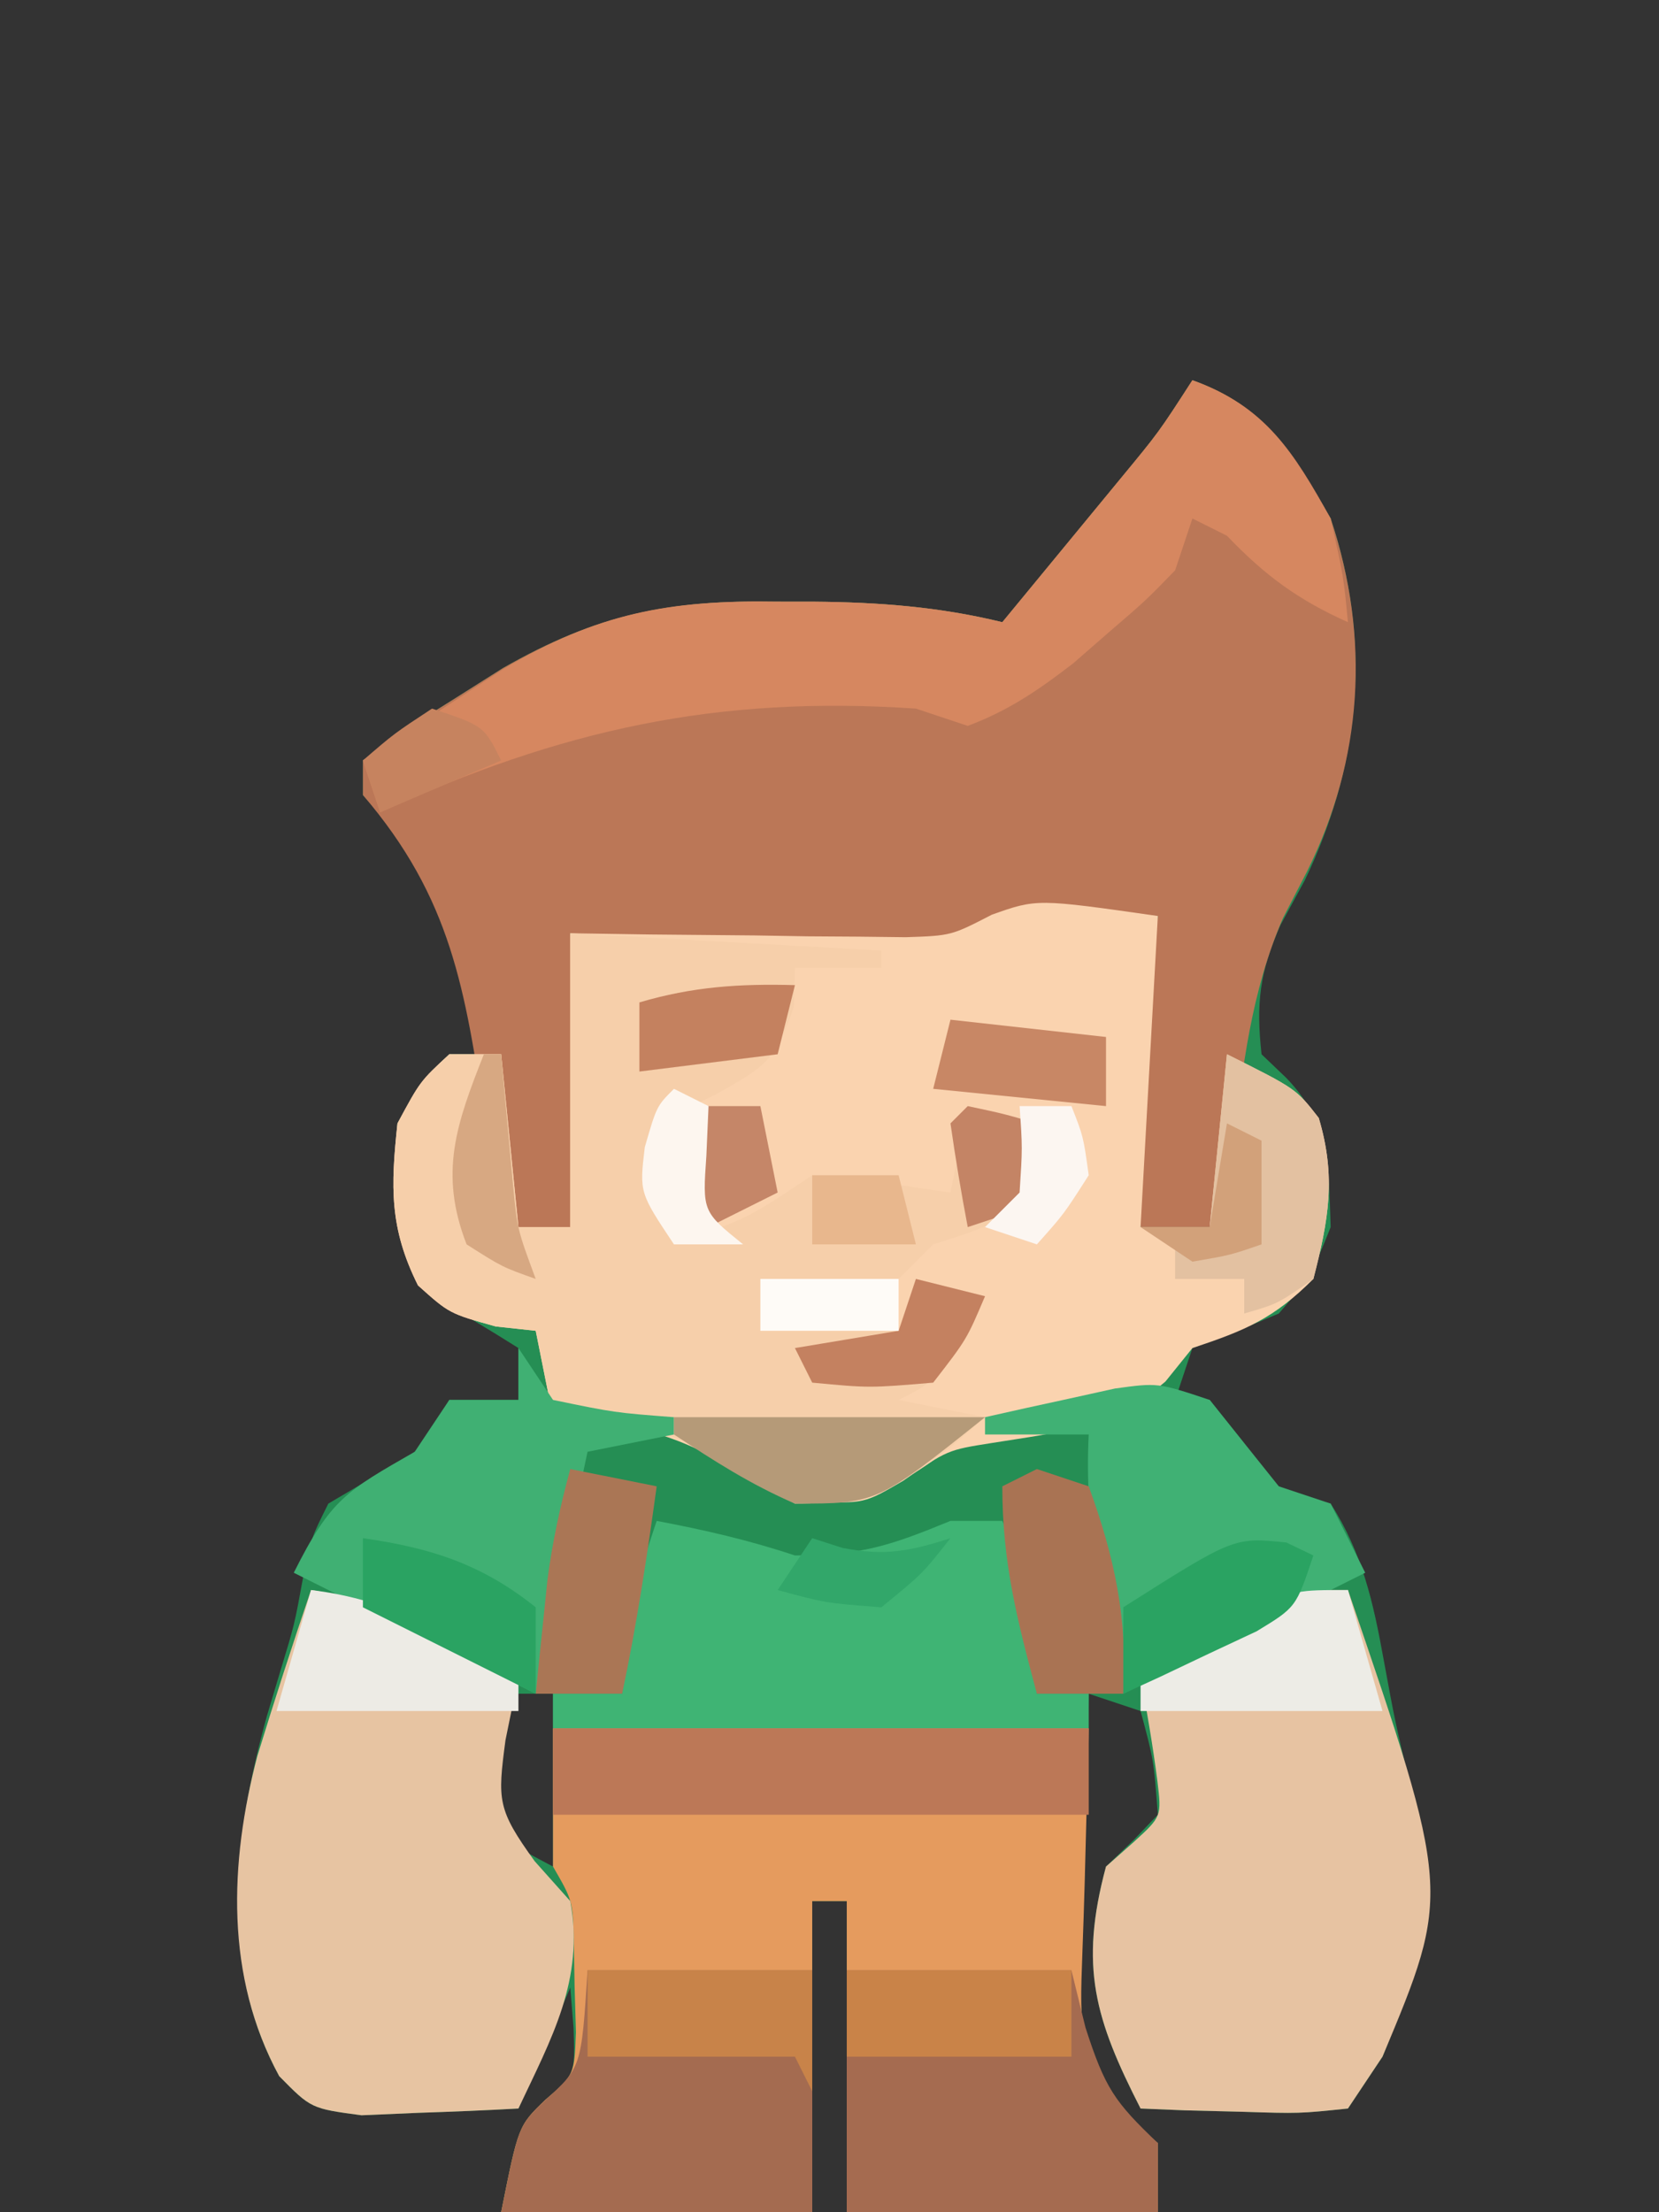 <?xml version="1.0" encoding="UTF-8"?>
<svg version="1.1" xmlns="http://www.w3.org/2000/svg" width="96" height="128">
<rect width="100%" height="100%" fill="#333333" stroke="none"/>
<path d="M0 0 C4.218 1.506 5.775 4.24 8 8 C10.384 15.151 9.737 22.198 6.5 28.938 C6.036 29.792 5.572 30.647 5.094 31.527 C3.886 34.258 3.68 36.046 4 39 C4.474 39.454 4.949 39.907 5.438 40.375 C7.954 42.992 7.878 45.466 8 49 C6.875 51.812 6.875 51.812 5 54 C3.35 54.707 1.684 55.379 0 56 C-0.33 56.99 -0.66 57.98 -1 59 C-0.34 59 0.32 59 1 59 C1.639 59.804 2.279 60.609 2.938 61.438 C4.81 64.237 4.81 64.237 8 65 C9.829 67.855 10.462 70.691 11.062 74 C11.715 77.555 11.715 77.555 12.547 81.07 C13.858 86.654 13.188 91.774 11 97 C10.34 97.99 9.68 98.98 9 100 C6.18 100.293 6.18 100.293 2.875 100.188 C1.231 100.147 1.231 100.147 -0.445 100.105 C-1.288 100.071 -2.131 100.036 -3 100 C-5.624 94.856 -6.563 91.806 -5 86 C-4.464 85.484 -3.928 84.969 -3.375 84.438 C-2.921 83.963 -2.467 83.489 -2 83 C-2.233 79.851 -2.233 79.851 -3 77 C-3.99 76.67 -4.98 76.34 -6 76 C-6.116 79.583 -6.187 83.166 -6.25 86.75 C-6.284 87.766 -6.317 88.782 -6.352 89.828 C-6.621 95.596 -6.621 95.596 -3.984 100.453 C-3.33 100.964 -2.675 101.474 -2 102 C-2 103.32 -2 104.64 -2 106 C-7.94 106 -13.88 106 -20 106 C-20 100.06 -20 94.12 -20 88 C-20.66 88 -21.32 88 -22 88 C-22 93.94 -22 99.88 -22 106 C-27.94 106 -33.88 106 -40 106 C-39 101 -39 101 -37.438 99.5 C-35.713 98.021 -35.713 98.021 -35.812 95.312 C-35.874 94.549 -35.936 93.786 -36 93 C-36.99 95.31 -37.98 97.62 -39 100 C-40.936 100.108 -42.874 100.186 -44.812 100.25 C-45.891 100.296 -46.97 100.343 -48.082 100.391 C-51 100 -51 100 -52.844 98.125 C-56.396 91.596 -55.462 84.198 -53.562 77.312 C-53.296 76.422 -53.029 75.531 -52.754 74.613 C-51.96 72.003 -51.96 72.003 -51.465 69.293 C-51 67 -51 67 -50 65 C-49.196 64.526 -48.391 64.051 -47.562 63.562 C-44.764 62.103 -44.764 62.103 -43 59 C-41.68 59 -40.36 59 -39 59 C-39 58.01 -39 57.02 -39 56 C-40.643 54.962 -42.312 53.964 -44 53 C-46.473 49.29 -46.385 47.389 -46 43 C-44.625 40.562 -44.625 40.562 -43 39 C-42.34 39 -41.68 39 -41 39 C-42.508 33.115 -43.837 28.594 -48 24 C-48 23.34 -48 22.68 -48 22 C-45.77 20.344 -45.77 20.344 -42.812 18.5 C-41.368 17.587 -41.368 17.587 -39.895 16.656 C-34.437 13.534 -30.271 12.703 -24 12.812 C-22.952 12.813 -22.952 12.813 -21.883 12.814 C-18.138 12.846 -14.641 13.111 -11 14 C-9.54 12.231 -8.082 10.459 -6.625 8.688 C-5.813 7.701 -5.001 6.715 -4.164 5.699 C-1.944 3.011 -1.944 3.011 0 0 Z M-39 76 C-41.281 78.757 -41.281 78.757 -40.812 81.562 C-40.166 84.333 -40.166 84.333 -37 86 C-37 82.7 -37 79.4 -37 76 C-37.66 76 -38.32 76 -39 76 Z M-37 86 C-36 88 -36 88 -36 88 Z " fill="#258E54" transform="translate(69,22)"/>
<path d="M0 0 C4.218 1.506 5.775 4.24 8 8 C10.307 14.921 9.872 21.933 6.625 28.438 C6.169 29.322 5.712 30.206 5.242 31.117 C3.392 35.411 2.908 39.732 2.359 44.348 C2 47 2 47 1 49 C-0.32 49 -1.64 49 -3 49 C-3.113 42.889 -2.896 37.048 -2 31 C-6.7 30.722 -6.7 30.722 -11.137 31.996 C-15.298 33.455 -19.251 33.25 -23.625 33.188 C-24.913 33.187 -24.913 33.187 -26.227 33.186 C-29.801 33.16 -32.58 33.14 -36 32 C-35.835 33.134 -35.67 34.269 -35.5 35.438 C-34.924 39.971 -34.905 44.437 -35 49 C-36.938 49.562 -36.938 49.562 -39 50 C-40.815 48.185 -40.599 45.33 -40.938 42.875 C-42.075 35.284 -42.881 29.972 -48 24 C-48 23.34 -48 22.68 -48 22 C-45.77 20.344 -45.77 20.344 -42.812 18.5 C-41.85 17.892 -40.887 17.283 -39.895 16.656 C-34.437 13.534 -30.271 12.703 -24 12.812 C-23.301 12.813 -22.603 12.814 -21.883 12.814 C-18.138 12.846 -14.641 13.111 -11 14 C-9.54 12.231 -8.082 10.459 -6.625 8.688 C-5.813 7.701 -5.001 6.715 -4.164 5.699 C-1.944 3.011 -1.944 3.011 0 0 Z " fill="#BB7757" transform="translate(69,22)"/>
<path d="M0 0 C-0.33 5.94 -0.66 11.88 -1 18 C0.32 18 1.64 18 3 18 C3.33 14.7 3.66 11.4 4 8 C8 10 8 10 9.312 11.688 C10.329 15.107 9.873 17.571 9 21 C6.707 23.293 5.092 23.969 2 25 C1.484 25.639 0.969 26.279 0.438 26.938 C-2.762 29.645 -5.541 29.838 -9.605 30.492 C-12.178 30.898 -12.178 30.898 -14.75 32.688 C-17 34 -17 34 -20 33.875 C-23 33 -23 33 -25.438 31.5 C-28.605 29.646 -31.379 29.355 -35 29 C-35.33 27.35 -35.66 25.7 -36 24 C-36.763 23.918 -37.526 23.835 -38.312 23.75 C-41 23 -41 23 -42.812 21.375 C-44.47 18.06 -44.392 15.659 -44 12 C-42.688 9.562 -42.688 9.562 -41 8 C-40.01 8 -39.02 8 -38 8 C-37.67 11.3 -37.34 14.6 -37 18 C-36.01 18 -35.02 18 -34 18 C-34 12.39 -34 6.78 -34 1 C-32.47 1.023 -30.94 1.046 -29.363 1.07 C-27.346 1.089 -25.329 1.107 -23.312 1.125 C-22.305 1.142 -21.298 1.159 -20.26 1.176 C-18.795 1.185 -18.795 1.185 -17.301 1.195 C-16.405 1.206 -15.51 1.216 -14.587 1.227 C-11.959 1.139 -11.959 1.139 -9.606 -0.075 C-7 -1 -7 -1 0 0 Z " fill="#FAD3AF" transform="translate(67,53)"/>
<path d="M0 0 C10.23 0 20.46 0 31 0 C30.75 9.75 30.75 9.75 30.64 12.804 C30.447 18.036 30.447 18.036 33.016 22.391 C33.67 22.922 34.325 23.453 35 24 C35 25.32 35 26.64 35 28 C29.06 28 23.12 28 17 28 C17 22.06 17 16.12 17 10 C16.34 10 15.68 10 15 10 C15 15.94 15 21.88 15 28 C9.06 28 3.12 28 -3 28 C-2 23 -2 23 -0.453 21.504 C1.235 20.054 1.235 20.054 1.328 17.59 C1.289 16.277 1.289 16.277 1.25 14.938 C1.235 14.06 1.219 13.182 1.203 12.277 C1.137 9.97 1.137 9.97 0 8 C0 5.36 0 2.72 0 0 Z " fill="#E59B5E" transform="translate(32,100)"/>
<path d="M0 0 C5.94 0.33 11.88 0.66 18 1 C18 1.33 18 1.66 18 2 C16.35 2 14.7 2 13 2 C12.979 2.743 12.959 3.485 12.938 4.25 C11.854 7.428 11.255 7.728 8.438 9.312 C7.303 9.869 6.169 10.426 5 11 C5.33 13.31 5.66 15.62 6 18 C10.299 16.481 10.299 16.481 14 14 C16.691 14.176 19.329 14.618 22 15 C22.33 13.35 22.66 11.7 23 10 C24.32 10.33 25.64 10.66 27 11 C26.812 13.375 26.812 13.375 26 16 C23.562 17.188 23.562 17.188 21 18 C20.34 18.66 19.68 19.32 19 20 C16.312 20.27 13.709 20.087 11 20 C11 20.99 11 21.98 11 23 C13.97 23 16.94 23 20 23 C20 22.01 20 21.02 20 20 C21.32 20.33 22.64 20.66 24 21 C21.25 25.875 21.25 25.875 19 27 C20.65 27.33 22.3 27.66 24 28 C20.428 31.257 17.913 33 13 33 C11.245 32.043 9.49 31.078 7.812 29.992 C4.936 28.417 2.243 28.265 -1 28 C-1.33 26.35 -1.66 24.7 -2 23 C-2.763 22.918 -3.526 22.835 -4.312 22.75 C-7 22 -7 22 -8.812 20.375 C-10.47 17.06 -10.392 14.659 -10 11 C-8.688 8.562 -8.688 8.562 -7 7 C-6.01 7 -5.02 7 -4 7 C-3.67 10.3 -3.34 13.6 -3 17 C-2.01 17 -1.02 17 0 17 C0 11.39 0 5.78 0 0 Z " fill="#F6CFAA" transform="translate(33,54)"/>
<path d="M0 0 C5.976 17.501 5.976 17.501 2 27 C1.34 27.99 0.68 28.98 0 30 C-2.82 30.293 -2.82 30.293 -6.125 30.188 C-7.221 30.16 -8.316 30.133 -9.445 30.105 C-10.71 30.053 -10.71 30.053 -12 30 C-14.624 24.856 -15.563 21.806 -14 16 C-13.464 15.526 -12.928 15.051 -12.375 14.562 C-10.78 13.102 -10.78 13.102 -11.027 11.047 C-11.286 9.022 -11.638 7.009 -12 5 C-10.567 4.159 -9.128 3.327 -7.688 2.5 C-6.887 2.036 -6.086 1.572 -5.262 1.094 C-3 0 -3 0 0 0 Z " fill="#E7C3A2" transform="translate(78,92)"/>
<path d="M0 0 C4.799 0.787 7.879 2.495 12 5 C11.752 6.217 11.505 7.434 11.25 8.688 C10.79 12.174 10.77 12.681 12.938 15.688 C13.618 16.451 14.299 17.214 15 18 C15.837 22.542 13.9 25.961 12 30 C10.064 30.108 8.126 30.186 6.188 30.25 C4.569 30.32 4.569 30.32 2.918 30.391 C0 30 0 30 -1.844 28.125 C-4.979 22.363 -4.73 15.779 -3.105 9.594 C-2.116 6.378 -1.087 3.184 0 0 Z " fill="#E7C4A2" transform="translate(18,92)"/>
<path d="M0 0 C4.233 1.512 5.857 4.157 8 8 C8.75 11.375 8.75 11.375 9 14 C6.093 12.697 4.192 11.291 2 9 C1.34 8.67 0.68 8.34 0 8 C-0.33 8.99 -0.66 9.98 -1 11 C-2.707 12.754 -2.707 12.754 -4.812 14.562 C-5.5 15.162 -6.187 15.761 -6.895 16.379 C-8.903 17.925 -10.627 19.11 -13 20 C-13.99 19.67 -14.98 19.34 -16 19 C-27.577 18.217 -36.583 20.244 -47 25 C-47.33 24.01 -47.66 23.02 -48 22 C-46.274 20.87 -44.544 19.746 -42.812 18.625 C-41.85 17.999 -40.887 17.372 -39.895 16.727 C-34.465 13.488 -30.293 12.702 -24 12.812 C-23.301 12.813 -22.603 12.814 -21.883 12.814 C-18.138 12.846 -14.641 13.111 -11 14 C-9.54 12.231 -8.082 10.459 -6.625 8.688 C-5.813 7.701 -5.001 6.715 -4.164 5.699 C-1.944 3.011 -1.944 3.011 0 0 Z " fill="#D68760" transform="translate(69,22)"/>
<path d="M0 0 C2.763 0.523 5.326 1.109 8 2 C11.858 2 13.549 1.416 17 0 C17.99 0 18.98 0 20 0 C21.604 3.508 22.22 6.144 22 10 C22.99 10 23.98 10 25 10 C25 10.66 25 11.32 25 12 C14.77 12 4.54 12 -6 12 C-6 11.34 -6 10.68 -6 10 C-4.68 10 -3.36 10 -2 10 C-1.856 8.907 -1.711 7.814 -1.562 6.688 C-1 3 -1 3 0 0 Z " fill="#3FB474" transform="translate(38,88)"/>
<path d="M0 0 C4.29 0 8.58 0 13 0 C13.268 1.093 13.536 2.186 13.812 3.312 C14.949 6.841 15.503 7.616 18 10 C18 11.32 18 12.64 18 14 C12.06 14 6.12 14 0 14 C0 9.38 0 4.76 0 0 Z " fill="#A56B50" transform="translate(49,114)"/>
<path d="M0 0 C4.29 0 8.58 0 13 0 C13 4.62 13 9.24 13 14 C7.06 14 1.12 14 -5 14 C-4 9 -4 9 -2.5 7.562 C-0.357 5.625 -0.357 5.625 0 0 Z " fill="#A46B50" transform="translate(34,114)"/>
<path d="M0 0 C0.66 0.99 1.32 1.98 2 3 C5.568 3.736 5.568 3.736 9 4 C9 4.33 9 4.66 9 5 C7.35 5.33 5.7 5.66 4 6 C3.01 10.62 2.02 15.24 1 20 C-3.62 17.69 -8.24 15.38 -13 13 C-10.854 8.709 -9.932 8.261 -6 6 C-5.34 5.01 -4.68 4.02 -4 3 C-2.68 3 -1.36 3 0 3 C0 2.01 0 1.02 0 0 Z " fill="#40B073" transform="translate(30,78)"/>
<path d="M0 0 C1.333 1.667 2.667 3.333 4 5 C4.99 5.33 5.98 5.66 7 6 C7.66 7.32 8.32 8.64 9 10 C2.07 13.465 2.07 13.465 -5 17 C-6.246 11.861 -7.273 7.321 -7 2 C-8.98 2 -10.96 2 -13 2 C-13 1.67 -13 1.34 -13 1 C-11.398 0.636 -9.793 0.284 -8.188 -0.062 C-7.294 -0.26 -6.401 -0.457 -5.48 -0.66 C-3 -1 -3 -1 0 0 Z " fill="#40B174" transform="translate(70,81)"/>
<path d="M0 0 C10.23 0 20.46 0 31 0 C31 1.65 31 3.3 31 5 C20.77 5 10.54 5 0 5 C0 3.35 0 1.7 0 0 Z " fill="#BC7857" transform="translate(32,100)"/>
<path d="M0 0 C4 2 4 2 5.312 3.688 C6.327 7.102 5.886 9.584 5 13 C2.938 14.438 2.938 14.438 1 15 C1 14.34 1 13.68 1 13 C-0.32 13 -1.64 13 -3 13 C-3 12.34 -3 11.68 -3 11 C-3.66 10.67 -4.32 10.34 -5 10 C-3.68 10 -2.36 10 -1 10 C-0.67 6.7 -0.34 3.4 0 0 Z " fill="#E3C1A1" transform="translate(71,61)"/>
<path d="M0 0 C4.29 0 8.58 0 13 0 C13 2.31 13 4.62 13 7 C12.67 6.34 12.34 5.68 12 5 C8.04 5 4.08 5 0 5 C0 3.35 0 1.7 0 0 Z " fill="#C88349" transform="translate(34,114)"/>
<path d="M0 0 C4.29 0 8.58 0 13 0 C13 1.65 13 3.3 13 5 C8.71 5 4.42 5 0 5 C0 3.35 0 1.7 0 0 Z " fill="#C98348" transform="translate(49,114)"/>
<path d="M0 0 C1.65 0.33 3.3 0.66 5 1 C4.447 5.03 3.844 9.02 3 13 C1.35 13 -0.3 13 -2 13 C-1.858 11.583 -1.711 10.166 -1.562 8.75 C-1.481 7.961 -1.4 7.172 -1.316 6.359 C-1.024 4.176 -0.579 2.123 0 0 Z " fill="#AA7655" transform="translate(33,85)"/>
<path d="M0 0 C4.755 0.576 7.97 2.551 12 5 C12 5.66 12 6.32 12 7 C7.38 7 2.76 7 -2 7 C-1.34 4.69 -0.68 2.38 0 0 Z " fill="#EDEBE5" transform="translate(18,92)"/>
<path d="M0 0 C0.66 2.31 1.32 4.62 2 7 C-2.62 7 -7.24 7 -12 7 C-12 6.34 -12 5.68 -12 5 C-10.567 4.159 -9.128 3.327 -7.688 2.5 C-6.887 2.036 -6.086 1.572 -5.262 1.094 C-3 0 -3 0 0 0 Z " fill="#EDECE6" transform="translate(78,92)"/>
<path d="M0 0 C0.99 0.33 1.98 0.66 3 1 C4.489 5.075 5.263 8.665 5 13 C3.35 13 1.7 13 0 13 C-1.138 8.734 -2 5.435 -2 1 C-1.34 0.67 -0.68 0.34 0 0 Z " fill="#A97353" transform="translate(60,85)"/>
<path d="M0 0 C5.94 0 11.88 0 18 0 C11.75 5 11.75 5 7 5 C4.44 3.89 2.346 2.549 0 1 C0 0.67 0 0.34 0 0 Z " fill="#B59A78" transform="translate(39,82)"/>
<path d="M0 0 C3.934 0.562 6.87 1.496 10 4 C10 5.65 10 7.3 10 9 C6.7 7.35 3.4 5.7 0 4 C0 2.68 0 1.36 0 0 Z " fill="#2AA362" transform="translate(21,89)"/>
<path d="M0 0 C0.516 0.247 1.031 0.495 1.562 0.75 C0.562 3.75 0.562 3.75 -1.723 5.137 C-2.639 5.566 -3.556 5.995 -4.5 6.438 C-5.419 6.874 -6.338 7.311 -7.285 7.762 C-7.995 8.088 -8.706 8.414 -9.438 8.75 C-9.438 7.1 -9.438 5.45 -9.438 3.75 C-3.038 -0.312 -3.038 -0.312 0 0 Z " fill="#2AA362" transform="translate(74.438,89.25)"/>
<path d="M0 0 C2.97 0.33 5.94 0.66 9 1 C9 2.32 9 3.64 9 5 C5.7 4.67 2.4 4.34 -1 4 C-0.67 2.68 -0.34 1.36 0 0 Z " fill="#C88765" transform="translate(55,59)"/>
<path d="M0 0 C-0.33 1.32 -0.66 2.64 -1 4 C-3.64 4.33 -6.28 4.66 -9 5 C-9 3.68 -9 2.36 -9 1 C-5.927 0.089 -3.199 -0.089 0 0 Z " fill="#C4815F" transform="translate(46,57)"/>
<path d="M0 0 C1.32 0.33 2.64 0.66 4 1 C2.938 3.5 2.938 3.5 1 6 C-2.688 6.312 -2.688 6.312 -6 6 C-6.33 5.34 -6.66 4.68 -7 4 C-5.02 3.67 -3.04 3.34 -1 3 C-0.67 2.01 -0.34 1.02 0 0 Z " fill="#C48160" transform="translate(53,74)"/>
<path d="M0 0 C1.32 0 2.64 0 4 0 C4.33 1.65 4.66 3.3 5 5 C3.02 5.99 3.02 5.99 1 7 C0 6 0 6 -0.062 2.938 C-0.042 1.968 -0.021 0.999 0 0 Z " fill="#C58668" transform="translate(40,64)"/>
<path d="M0 0 C2.062 0.438 2.062 0.438 4 1 C3.67 2.65 3.34 4.3 3 6 C2.01 6.33 1.02 6.66 0 7 C-0.381 5.009 -0.713 3.007 -1 1 C-0.67 0.67 -0.34 0.34 0 0 Z " fill="#C48465" transform="translate(56,64)"/>
<path d="M0 0 C0.33 0 0.66 0 1 0 C1.061 0.687 1.121 1.374 1.184 2.082 C1.267 2.983 1.351 3.884 1.438 4.812 C1.519 5.706 1.6 6.599 1.684 7.52 C1.935 10.127 1.935 10.127 3 13 C1.062 12.312 1.062 12.312 -1 11 C-2.61 6.859 -1.59 4.022 0 0 Z " fill="#D7A882" transform="translate(28,61)"/>
<path d="M0 0 C2.64 0 5.28 0 8 0 C8 0.99 8 1.98 8 3 C5.36 3 2.72 3 0 3 C0 2.01 0 1.02 0 0 Z " fill="#FEFBF7" transform="translate(44,74)"/>
<path d="M0 0 C0.66 0.33 1.32 0.66 2 1 C1.959 1.949 1.917 2.897 1.875 3.875 C1.65 7.102 1.65 7.102 4 9 C2.68 9 1.36 9 0 9 C-2 6 -2 6 -1.688 3.375 C-1 1 -1 1 0 0 Z " fill="#FDF6EF" transform="translate(39,63)"/>
<path d="M0 0 C1.65 0 3.3 0 5 0 C5.33 1.32 5.66 2.64 6 4 C4.02 4 2.04 4 0 4 C0 2.68 0 1.36 0 0 Z " fill="#E8B78D" transform="translate(47,68)"/>
<path d="M0 0 C0.66 0.33 1.32 0.66 2 1 C2 2.98 2 4.96 2 7 C0.188 7.625 0.188 7.625 -2 8 C-2.99 7.34 -3.98 6.68 -5 6 C-3.68 6 -2.36 6 -1 6 C-0.67 4.02 -0.34 2.04 0 0 Z " fill="#D2A17A" transform="translate(71,65)"/>
<path d="M0 0 C0.99 0 1.98 0 3 0 C3.688 1.75 3.688 1.75 4 4 C2.562 6.25 2.562 6.25 1 8 C0.01 7.67 -0.98 7.34 -2 7 C-1.34 6.34 -0.68 5.68 0 5 C0.167 2.416 0.167 2.416 0 0 Z " fill="#FCF6F1" transform="translate(59,64)"/>
<path d="M0 0 C3 1 3 1 4 3 C0.535 4.485 0.535 4.485 -3 6 C-3.33 5.01 -3.66 4.02 -4 3 C-2.188 1.438 -2.188 1.438 0 0 Z " fill="#C6835F" transform="translate(25,41)"/>
<path d="M0 0 C0.866 0.278 0.866 0.278 1.75 0.562 C4.207 1.04 5.644 0.757 8 0 C6.375 2.062 6.375 2.062 4 4 C0.75 3.75 0.75 3.75 -2 3 C-1.34 2.01 -0.68 1.02 0 0 Z " fill="#32A76A" transform="translate(47,89)"/>
</svg>
